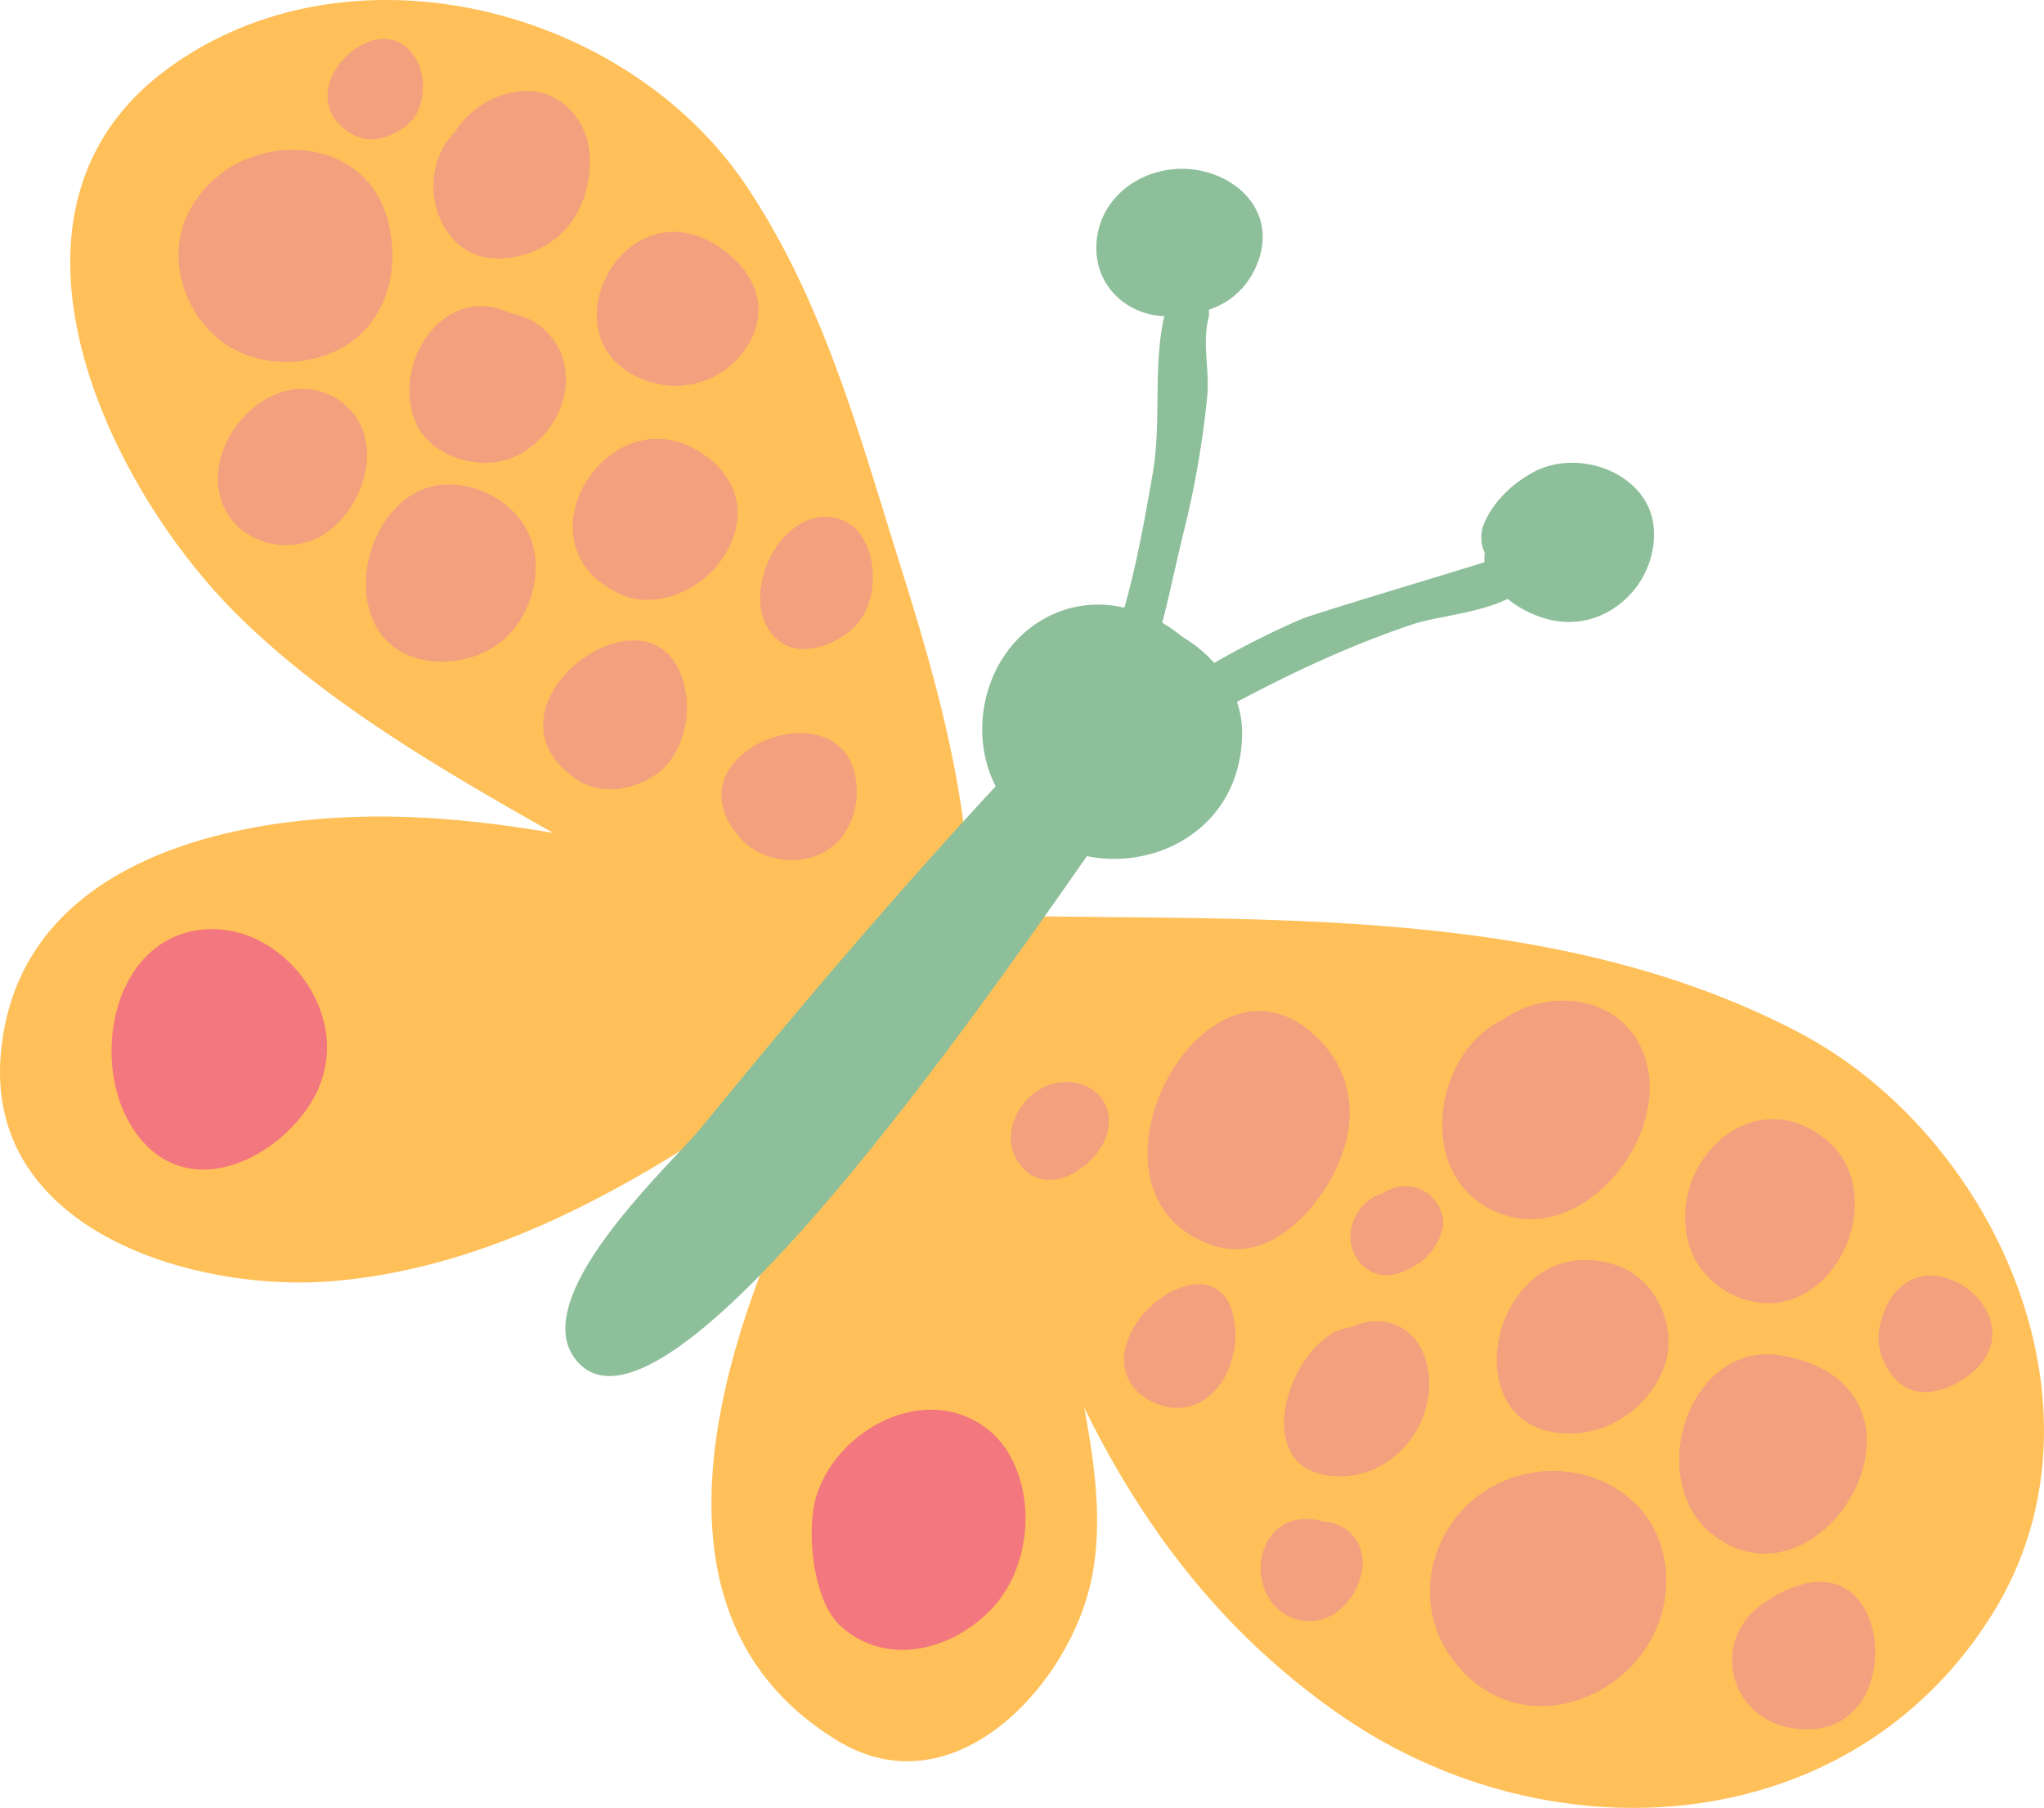 <svg xmlns="http://www.w3.org/2000/svg" width="1080" height="955.1" viewBox="-0.001 -0.005 1080.022 955.133" style=""><g><g data-name="Layer 2"><path d="M950 545.2c-133.2-69.5-290.5-57.9-436.6-61.8a2.5 2.5 0 0 0-.2-.7c-.1-.2-.4-.4-.4-.8-1.2-62.4-17.8-121.7-36.5-181.3-22-69.9-40.5-140-81.4-201.6C330.7 2.6 183.3-33.6 88.2 36.6c-101.7 74.9-31.5 220.2 37.1 288.1 47.1 46.8 109.5 82.8 166.9 115.3-32.1-5.4-64.1-9-96.6-8.6C113.1 432.5 9.5 458.9.5 555.9-8.4 650.5 103.3 683 176 676.8c113.8-9.6 210.1-85.1 300.8-149.9-70.1 110.9-168.4 311.4-34.1 392.8 59.1 35.8 117.4-24.6 132.2-77.9 8.7-31.3 4-65.8-2-98.1 30.8 62.7 72.7 119 135.4 162.4 111.7 77.3 271.1 66.2 345.3-54.8 65.7-107.5.5-251.7-103.6-306.1z" fill="#ffc059"></path><path d="M98.3 115.1c-10 22.9-.4 50.9 19 65.4 17.5 13.1 43.1 13.9 62.2 3.9 22.9-12.1 30.9-37.3 26.8-61.8-9.4-57.6-87.1-55.7-108-7.5z" fill="#f3a07e"></path><path d="M276.2 48.1c-15.2 1-28.3 9.7-36.2 22-13.3 13.5-15.3 38.3-1.7 54.9 11.8 14.5 31.1 13.9 46.7 6.4 18.9-9.1 27.8-29.4 26.6-49.6-1.1-18.6-16.1-35-35.4-33.7z" fill="#f3a07e"></path><path d="M269.7 165.5c-34.3-16.7-62.3 25-50.8 55.9 6.6 17.8 28.3 25.9 45.9 22.2s33.4-22.2 34.2-41.4-12.2-33.8-29.3-36.7z" fill="#f3a07e"></path><path d="M175.1 209.1c-33.6-16.8-71.9 27.5-56.5 59.4 8.9 18.4 32.7 24.5 50.2 15.2s29.2-34.3 23.8-53.5c-2.3-8.7-8-16.3-17.5-21.1z" fill="#f3a07e"></path><path d="M384.8 134c-53.7-43.6-102.5 49.4-40.5 68 17.6 5.3 37.5-1.1 48.4-16 15-20.4 7.3-39.6-7.9-52z" fill="#f3a07e"></path><path d="M231.8 256.3c-30.3 4-47.2 46.4-33.9 73.1 9.9 19.8 32.8 23.6 52.1 17.5 21.7-6.8 33.9-28.4 33-50.2-1.1-25.5-27.1-43.5-51.2-40.4z" fill="#f3a07e"></path><path d="M376.3 243.6c-50.5-43.2-108.6 44.5-47.3 70.8 14.8 6.4 34.4-.2 45.5-10.9 14.7-14.2 20-33.8 10.4-49.8a40.2 40.2 0 0 0-8.6-10.1z" fill="#f3a07e"></path><path d="M303.8 411.2c12.9 9.1 29.8 6.7 42.4-1.7s18.7-27 16.3-42.7c-10.6-69-115.6 4.1-58.7 44.4z" fill="#f3a07e"></path><path d="M439 273.2c-28.9-3.5-50.5 45.6-28 64.9 12 10.3 31.8 2.2 41.2-7.6s11.6-28.5 5.9-42c-3.4-8.1-9.7-14.2-19.1-15.3z" fill="#f3a07e"></path><path d="M794.6 538.2l-.8.6c-36.6 17.1-47.5 85.3-.6 102.5s95.8-49.1 72.5-90.6c-14.5-25.7-48.5-27.7-71.1-12.5z" fill="#f3a07e"></path><path d="M852.9 668c-65.4-19.8-89.1 91.7-21.5 89.3 21.5-.7 41.5-16 48.3-36.4s-5-46.3-26.8-52.9z" fill="#f3a07e"></path><path d="M965 602.1a50.3 50.3 0 0 0-17.2-9.3c-34-9.7-65.7 27.9-55.4 64.6 6.1 21.7 31.6 36.1 52.9 29.5 34.1-10.6 47.7-62.1 19.7-84.8z" fill="#f3a07e"></path><path d="M942.4 716.3c-50.4-9.6-74.8 67.3-36.1 95.5s82.4-15.5 80-53.4c-1.2-19-13.8-36.4-43.9-42.1z" fill="#f3a07e"></path><path d="M801.8 779.8c-40.5 11.6-61.3 61.4-33.7 97.6 39.2 51.6 117.1 12.4 112.1-47.8-3.4-39.9-42.7-60.1-78.4-49.8z" fill="#f3a07e"></path><path d="M993.3 700c-2.6 11 1.8 22.7 9.8 30.1 10.1 9.5 25.1 4.8 35.1-2 14.5-10 16.9-22.4 12.8-32.8-8.9-22.5-47.8-35.8-57.7 4.7z" fill="#f3a07e"></path><path d="M931.2 847.4c-27.7 19.4-17.9 61.6 17.9 65.9s47.1-31.3 39.5-55.6c-6.1-19.9-25.6-32.4-57.4-10.3z" fill="#f3a07e"></path><path d="M725 698.1a33.7 33.7 0 0 0-11.1 3.1c-29.8 2.3-56.6 73.5-10.9 78.5 31.8 3.6 57.6-27.4 51.2-58-3-14.6-13.9-24.7-29.2-23.6z" fill="#f3a07e"></path><path d="M640.7 657.9c27.4 9.3 51.3-14.3 63-35.9 13.7-25.2 13.5-52.2-6.9-73-59.4-60.6-136 81.8-56.1 108.9z" fill="#f3a07e"></path><path d="M652.1 697.5c-5.8-36.4-50.3-14.4-57.4 14.3-2.8 11.6 1.9 22.1 12.3 27.8 26.6 14.5 47-10.9 45.7-36.8a42.9 42.9 0 0 0-.6-5.3z" fill="#f3a07e"></path><path d="M186.5 71.1c10.4 5.8 23.1.6 30.6-7s8.1-23.3 3-32.4C201-2.1 148.6 49.8 186.5 71.1z" fill="#f3a07e"></path><path d="M749.2 627.7a20.8 20.8 0 0 0-18.3 2.6 24.5 24.5 0 0 0-17.3 21.7 20.6 20.6 0 0 0 12.3 20.4c7.9 3.5 17-.5 23.6-4.9a31.2 31.2 0 0 0 12.8-18.9c1.8-8.7-5.1-18.2-13.1-20.9z" fill="#f3a07e"></path><path d="M703 804.3l-4.2-.5c-10.1-3-21.2-1.1-27.6 8.2s-6.5 20.8-1.9 30.1a24.8 24.8 0 0 0 29.9 13.2c10.7-3.4 18.1-14 20.3-24.6 2.6-12.2-4.2-23.7-16.5-26.4z" fill="#f3a07e"></path><path d="M391.2 442.8c11.1 12.4 30.8 15.1 45 6.9 10.2-6 16.2-18.2 16.5-29.8 1.6-62.3-103.8-24.5-61.5 22.9z" fill="#f3a07e"></path><path d="M559.4 571.9c-20.2 2.8-35.2 30.6-17.4 46.7 14.3 12.9 36.8-2.9 42.2-17.4 6.7-17.7-6.9-31.8-24.8-29.3z" fill="#f3a07e"></path><path d="M97.7 492.9c-42.8 12.7-50.2 79.5-22 110.5 29.4 32.5 77.1 4.6 92-27.1a55.8 55.8 0 0 0 5.1-22.6c.1-37.1-37.5-71.8-75.1-60.8z" fill="#f3777e"></path><path d="M519.6 753.4c-32.5-22.6-77.7 2.4-88.3 37.2-5.4 17.7-2 55 12.9 68.5 23.8 21.4 57.5 13.2 78.6-7.9s24.8-58.1 10.5-82.8a45.7 45.7 0 0 0-13.7-15z" fill="#f3777e"></path><path d="M810.5 249.3c-10.8 5.8-20.4 14.6-25.7 25.8a19.6 19.6 0 0 0-.2 17.2 14.7 14.7 0 0 0-.2 4.7c-18.2 5.8-90.5 27.3-97.1 30.2a464.9 464.9 0 0 0-45.7 23 72.5 72.5 0 0 0-16.9-13.8 77.4 77.4 0 0 0-10.6-7.4c4.2-16.1 7.5-32.5 11.6-49a499 499 0 0 0 12.2-70.8c1.3-13.7-2.8-27.9.7-41.3a12.6 12.6 0 0 0 .1-4.3c12-3.8 22.3-13.2 26.8-27.6 7.8-25.2-12.5-44.3-36.3-46.6-25.3-2.4-49.8 15-49.9 41.5-.1 21.5 17.4 35.6 35.9 36.1-6 25.8-1.5 55.7-6 82.4-3.9 22.5-8.3 47.7-15.1 71.7a58 58 0 0 0-43.1 6.2c-29.9 17.2-40.4 57.9-24.9 88.1C472 473.8 420.6 534.3 370.3 596c-15.5 19-91.9 88.4-66.4 121.9 43.9 57.6 206.7-174.3 270.4-265.6 38.9 7.9 82.5-16.9 82-66.2a49.7 49.7 0 0 0-2.7-15.3c29.8-15.8 60.1-30 92.9-41 11.7-4 34.7-5.8 50.1-13.4a57.4 57.4 0 0 0 21.5 10.8c30 7.7 57.3-17.8 55.8-47.2s-39-43.7-63.4-30.7z" fill="#8ebf9b"></path></g></g></svg>